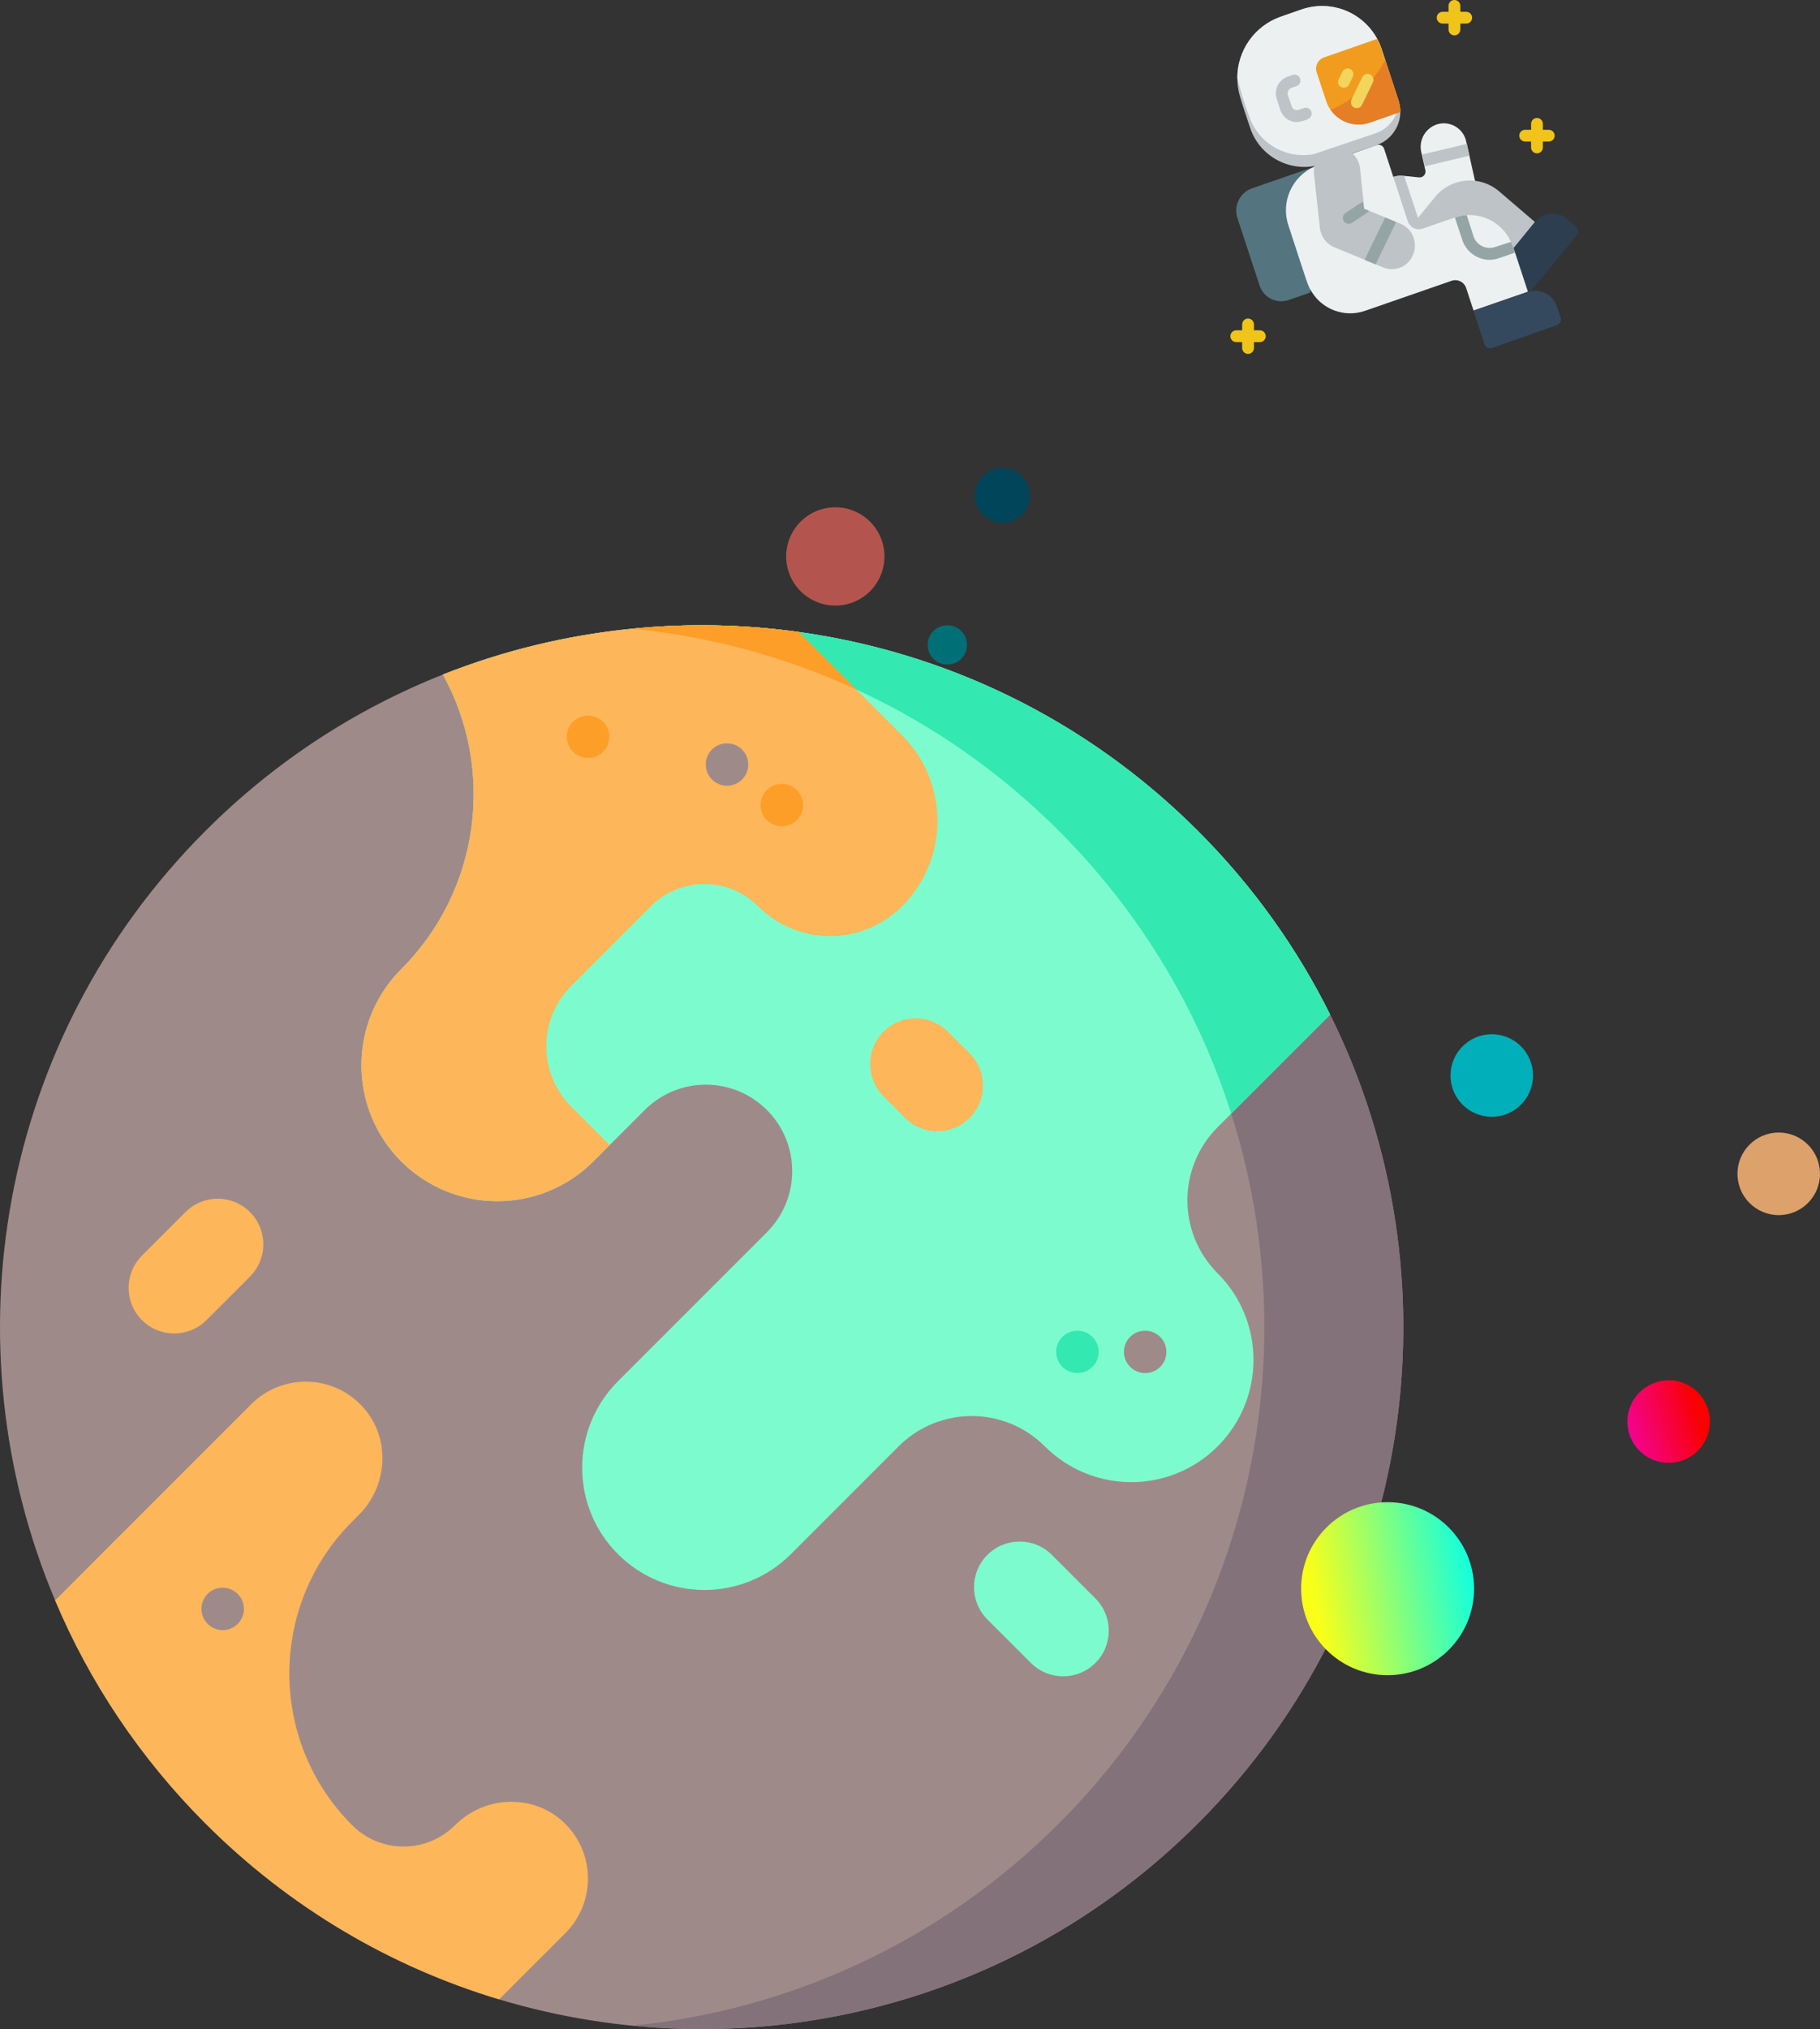 <svg width="463" height="516" viewBox="0 0 463 516" fill="none" xmlns="http://www.w3.org/2000/svg">
<rect x="0" y="0" width="463" height="516" fill="#333333" stroke="none"/>
<g id="SVG/CONTACT">
<g id="Earth">
<path id="Vector" d="M304.719 463.721C256.613 511.826 187.867 526.736 126.979 508.435C99.635 500.218 73.875 485.317 52.279 463.721C35.474 446.915 22.721 427.594 14.022 406.972C-13.376 342.031 -0.624 264.183 52.279 211.281C70.067 193.495 90.675 180.247 112.666 171.534C176.852 146.111 252.802 159.364 304.719 211.281C318.773 225.335 329.995 241.151 338.383 258.022C371.591 324.807 360.369 408.07 304.719 463.721Z" fill="#9F8A8A"/>
<path id="Vector_2" d="M304.716 463.718C265.37 503.07 212.198 520.212 160.823 515.125C200.453 511.208 239.023 494.065 269.362 463.718C325.016 408.073 336.235 324.804 303.027 258.025C294.641 241.149 283.414 225.337 269.362 211.286C239.012 180.936 200.445 163.793 160.815 159.876C212.198 154.788 265.37 171.931 304.716 211.286C318.776 225.335 329.995 241.149 338.381 258.025C371.596 324.801 360.369 408.073 304.716 463.718Z" fill="#83727A"/>
<path id="Vector_3" d="M143.825 491.59L126.979 508.436C99.635 500.218 73.875 485.317 52.279 463.721C35.474 446.916 22.721 427.594 14.022 406.973L63.892 357.099C71.726 349.269 84.533 349.432 92.145 357.614C99.407 365.406 98.851 377.668 91.326 385.194L89.607 386.913C78.944 397.573 73.611 411.557 73.605 425.537C73.605 439.515 78.933 453.491 89.601 464.157C93.205 467.76 97.941 469.569 102.667 469.569C107.393 469.569 112.129 467.76 115.733 464.157C123.258 456.631 135.515 456.07 143.313 463.323C151.486 470.944 151.658 483.756 143.825 491.59Z" fill="#FDB659"/>
<path id="Vector_4" d="M309.774 323.816C315.853 329.895 318.876 337.853 318.882 345.804C318.882 353.762 315.845 361.721 309.768 367.8C303.705 373.863 295.747 376.908 287.78 376.908C279.827 376.892 271.868 373.869 265.8 367.8C255.526 357.527 238.882 357.527 228.602 367.8L201.191 395.217C195.115 401.288 187.156 404.32 179.197 404.328C171.239 404.32 163.28 401.288 157.209 395.217C145.061 383.072 145.069 363.388 157.214 351.24L195.109 313.348C199.388 309.053 201.537 303.421 201.537 297.804C201.537 292.18 199.383 286.555 195.101 282.274C186.516 273.683 172.603 273.675 164.026 282.268L155.104 291.188L150.953 295.342C144.198 302.086 135.349 305.463 126.508 305.463C117.658 305.463 108.814 302.086 102.062 295.342C95.316 288.582 91.941 279.738 91.941 270.897C91.941 262.039 95.316 253.204 102.062 246.452C122.354 226.16 125.895 195.442 112.666 171.531C128.193 165.381 144.416 161.494 160.815 159.879C174.916 158.477 189.152 158.757 203.204 160.713C240.341 165.869 276.163 182.728 304.716 211.283C318.776 225.332 329.995 241.151 338.378 258.025L309.774 286.629C299.503 296.9 299.503 313.553 309.774 323.816Z" fill="#7CFCCE"/>
<path id="Vector_5" d="M338.381 258.025L313.219 283.186C310.487 274.606 307.088 266.193 303.027 258.025C294.641 241.149 283.414 225.335 269.362 211.283C239.015 180.936 200.445 163.793 160.815 159.876C212.2 154.789 265.37 171.929 304.716 211.283C318.776 225.335 329.995 241.149 338.381 258.025Z" fill="#34E8B1"/>
<path id="Vector_6" d="M229.488 230.469C224.43 235.527 217.806 238.055 211.176 238.055C204.547 238.055 197.923 235.527 192.865 230.469C189.103 226.705 184.16 224.817 179.219 224.817C174.276 224.817 169.332 226.705 165.571 230.469L145.334 250.706C136.849 259.188 136.849 272.945 145.334 281.427L155.104 291.191L150.953 295.342C144.198 302.089 135.349 305.463 126.508 305.463C117.658 305.463 108.814 302.089 102.062 295.342C95.316 288.585 91.941 279.741 91.941 270.897C91.941 262.039 95.316 253.206 102.062 246.454C122.354 226.16 125.895 195.445 112.666 171.531C128.193 165.381 144.416 161.497 160.815 159.879C174.916 158.479 189.152 158.76 203.204 160.713L229.488 186.996C241.491 199 241.491 218.466 229.488 230.469Z" fill="#FDB659"/>
<path id="Vector_7" d="M217.814 175.323C199.647 166.955 180.355 161.81 160.815 159.879C174.916 158.477 189.152 158.757 203.204 160.713L217.814 175.323Z" fill="#FD9E28"/>
<path id="Vector_8" d="M262.256 422.884L251.187 411.818C246.658 407.286 246.658 399.94 251.187 395.41C255.719 390.878 263.065 390.878 267.595 395.41L278.664 406.479C283.196 411.009 283.196 418.355 278.664 422.884C274.134 427.416 266.788 427.416 262.256 422.884Z" fill="#7CFCCE"/>
<path id="Vector_9" d="M36.114 319.297L47.183 308.228C51.715 303.698 59.061 303.698 63.59 308.228C68.123 312.76 68.123 320.106 63.59 324.635L52.521 335.704C47.992 340.237 40.646 340.237 36.114 335.704C31.584 331.175 31.584 323.829 36.114 319.297Z" fill="#FDB659"/>
<path id="Vector_10" d="M291.343 349.173C288.366 349.173 285.923 346.76 285.923 343.785C285.923 340.808 288.3 338.398 291.277 338.398H291.343C294.317 338.398 296.73 340.808 296.73 343.785C296.73 346.76 294.317 349.173 291.343 349.173Z" fill="#9F8A8A"/>
<path id="Vector_11" d="M274.102 349.173C271.127 349.173 268.681 346.76 268.681 343.785C268.681 340.808 271.062 338.398 274.036 338.398H274.102C277.079 338.398 279.489 340.808 279.489 343.785C279.489 346.76 277.079 349.173 274.102 349.173Z" fill="#34E8B1"/>
<path id="Vector_12" d="M198.903 210.115C195.929 210.115 193.483 207.705 193.483 204.728C193.483 201.753 195.863 199.343 198.838 199.343H198.903C201.88 199.343 204.291 201.753 204.291 204.728C204.291 207.705 201.88 210.115 198.903 210.115Z" fill="#FD9E28"/>
<path id="Vector_13" d="M184.963 199.809C182.003 199.809 179.56 197.417 179.546 194.451C179.53 191.474 181.894 189.05 184.871 189.034H184.936H184.966C187.927 189.034 190.335 191.428 190.351 194.391C190.367 197.368 187.968 199.792 184.993 199.809C184.982 199.809 184.974 199.809 184.963 199.809Z" fill="#9F8A8A"/>
<path id="Vector_14" d="M149.607 192.757C146.63 192.757 144.187 190.344 144.187 187.369C144.187 184.395 146.568 181.982 149.542 181.982H149.607C152.584 181.982 154.995 184.395 154.995 187.369C154.995 190.344 152.581 192.757 149.607 192.757Z" fill="#FD9E28"/>
<path id="Vector_15" d="M56.667 414.533C53.706 414.533 51.263 412.142 51.249 409.176C51.233 406.201 53.597 403.777 56.574 403.758H56.639H56.669C59.63 403.758 62.038 406.152 62.054 409.119C62.071 412.093 59.671 414.517 56.697 414.533C56.686 414.533 56.678 414.533 56.667 414.533Z" fill="#9F8A8A"/>
<path id="Vector_16" d="M230.258 284.278L224.751 278.771C220.221 274.241 220.221 266.896 224.751 262.363C229.283 257.834 236.629 257.834 241.158 262.363L246.666 267.871C251.195 272.403 251.195 279.749 246.666 284.278C242.133 288.808 234.788 288.808 230.258 284.278Z" fill="#FDB659"/>
</g>
<g id="014   Astronaut">
<path id="Shape" d="M376 46.5L373 63L355 64.5L354.445 45C355.945 44.46 356.86 44.7 361.105 45.12C361.567 45.131 362.009 44.929 362.302 44.571C362.595 44.214 362.707 43.741 362.605 43.29L361.585 38.79C361.197 37.234 361.448 35.587 362.283 34.218C363.117 32.848 364.464 31.869 366.025 31.5C367.548 31.158 369.144 31.442 370.456 32.288C371.767 33.134 372.684 34.471 373 36L375.25 46.035L376 46.5Z" fill="#ECF0F1"/>
<path id="Shape_2" d="M374.815 53.04L373 63L355 64.5L354.445 45C355.337 44.699 356.288 44.611 357.22 44.745L361.42 57.495C373.855 53.115 373.345 53.205 374.815 53.04Z" fill="#BDC3C7"/>
<path id="Shape_3" d="M388.645 74.04C389.12 74.072 389.582 73.877 389.89 73.515L401.155 59.76C401.414 59.458 401.542 59.065 401.511 58.668C401.48 58.272 401.292 57.904 400.99 57.645L398.755 55.71C397.577 54.689 396.034 54.19 394.481 54.329C392.929 54.468 391.499 55.231 390.52 56.445L385 63.135L388.645 74.04Z" fill="#2C3E50"/>
<path id="Shape_4" d="M373.825 39.585C362.335 42.315 362.605 42.285 362.455 42.285L361.81 39.285C373.465 36.525 373.03 36.6 373.18 36.6L373.825 39.585Z" fill="#BDC3C7"/>
<path id="Shape_5" d="M385 63.135L390.46 56.445L381.46 48.735C379.104 46.674 376.006 45.668 372.889 45.951C369.771 46.235 366.906 47.783 364.96 50.235L358.54 58.065L385 63.135Z" fill="#BDC3C7"/>
<path id="Shape_6" d="M350.26 36.885L334.45 42.21C327.233 43.534 320.159 39.277 317.95 32.28C315.55 24.945 314.77 23.28 314.77 19.83C314.765 12.864 319.135 6.646 325.69 4.29L331.21 2.37C335.279 0.991 339.732 1.312 343.56 3.26C347.389 5.208 350.27 8.619 351.55 12.72L355.75 25.5C357.341 30.158 354.895 35.23 350.26 36.885Z" fill="#BDC3C7"/>
<path id="Shape_7" d="M355.915 26.07C355.657 29.617 353.336 32.679 349.99 33.885L334.18 39.21C326.963 40.534 319.889 36.277 317.68 29.28C316.517 26.193 315.545 23.037 314.77 19.83C314.765 12.864 319.135 6.646 325.69 4.29L331.21 2.37C335.279 0.991 339.732 1.312 343.56 3.26C347.389 5.208 350.27 8.619 351.55 12.72C355.18 23.76 355.825 25.68 355.915 26.07Z" fill="#ECF0F1"/>
<path id="Shape_8" d="M356.215 28.5C356.065 28.5 356.215 28.5 348.385 31.215C346.158 31.956 343.725 31.768 341.639 30.692C339.552 29.616 337.988 27.744 337.3 25.5L334.96 18.405C334.431 16.848 335.254 15.155 336.805 14.61L350.305 9.9C350.793 10.779 351.195 11.704 351.505 12.66C356.065 26.475 356.245 26.49 356.215 28.5Z" fill="#F29C1F"/>
<path id="Shape_9" d="M329.92 31.035C328.025 31.038 326.341 29.83 325.735 28.035L324.805 25.185C324.016 22.854 325.245 20.322 327.565 19.5L328.945 19.035C329.699 18.842 330.475 19.257 330.733 19.991C330.99 20.725 330.644 21.535 329.935 21.855L328.555 22.335C327.777 22.617 327.374 23.476 327.655 24.255L328.585 27C328.692 27.365 328.942 27.67 329.279 27.845C329.616 28.021 330.01 28.052 330.37 27.93L331.75 27.45C332.522 27.216 333.341 27.634 333.604 28.398C333.866 29.161 333.478 29.995 332.725 30.285C331.843 30.703 330.893 30.958 329.92 31.035Z" fill="#BDC3C7"/>
<path id="Shape_10" d="M334.42 42.375L318.475 47.91C315.385 49.014 313.754 52.395 314.815 55.5L320.41 72.54C320.877 74.03 321.924 75.269 323.316 75.978C324.707 76.686 326.326 76.804 327.805 76.305L333.325 74.385L334.42 42.375Z" fill="#547580"/>
<path id="Shape_11" d="M388.69 74.175L374.86 78.96L373 73.29C372.766 72.543 372.242 71.922 371.545 71.566C370.848 71.211 370.037 71.151 369.295 71.4L347.185 79.065C342.102 80.793 336.5 78.776 333.685 74.205C332.62 72.51 332.785 72.6 327.775 57.345C325.751 51.37 328.656 44.842 334.45 42.345L350.2 36.9C350.582 36.768 351.001 36.795 351.362 36.976C351.724 37.156 351.997 37.475 352.12 37.86L358.12 56.235C358.373 56.996 358.919 57.624 359.638 57.979C360.356 58.334 361.187 58.386 361.945 58.125C372.67 54.405 369.61 55.545 370.12 55.29C375.764 53.389 381.93 56.074 384.385 61.5C384.865 62.4 384.625 61.785 388.69 74.175Z" fill="#ECF0F1"/>
<path id="Shape_12" d="M397 80.775L396.07 78C395.607 76.511 394.561 75.273 393.172 74.567C391.782 73.861 390.165 73.746 388.69 74.25L374.86 79.035L377.665 87.555C377.928 88.313 378.741 88.729 379.51 88.5L396.1 82.665C396.863 82.383 397.262 81.545 397 80.775Z" fill="#35495E"/>
<path id="Shape_13" d="M385.42 64.23C381.49 65.595 380.545 66.075 378.925 66.075C375.751 66.041 372.954 63.981 371.98 60.96C371.11 58.305 370.135 55.455 370.135 55.305C371.103 54.97 372.112 54.768 373.135 54.705L374.83 60C375.17 61.112 375.946 62.038 376.979 62.569C378.013 63.1 379.218 63.191 380.32 62.82L384.385 61.5C384.797 62.383 385.143 63.296 385.42 64.23Z" fill="#95A5A5"/>
<g id="Group">
<path id="Shape_14" d="M370 9C369.172 9 368.5 8.328 368.5 7.5V1.5C368.5 0.672 369.172 0 370 0C370.828 0 371.5 0.672 371.5 1.5V7.5C371.5 8.328 370.828 9 370 9Z" fill="#F0C419"/>
<path id="Shape_15" d="M373 6H367C366.172 6 365.5 5.328 365.5 4.5C365.5 3.672 366.172 3 367 3H373C373.828 3 374.5 3.672 374.5 4.5C374.5 5.328 373.828 6 373 6Z" fill="#F0C419"/>
<path id="Shape_16" d="M391 39C390.172 39 389.5 38.328 389.5 37.5V31.5C389.5 30.672 390.172 30 391 30C391.828 30 392.5 30.672 392.5 31.5V37.5C392.5 38.328 391.828 39 391 39Z" fill="#F0C419"/>
<path id="Shape_17" d="M394 36H388C387.172 36 386.5 35.328 386.5 34.5C386.5 33.672 387.172 33 388 33H394C394.828 33 395.5 33.672 395.5 34.5C395.5 35.328 394.828 36 394 36Z" fill="#F0C419"/>
<path id="Shape_18" d="M317.5 90C316.672 90 316 89.328 316 88.5V82.5C316 81.672 316.672 81 317.5 81C318.328 81 319 81.672 319 82.5V88.5C319 89.328 318.328 90 317.5 90Z" fill="#F0C419"/>
<path id="Shape_19" d="M320.5 87H314.5C313.672 87 313 86.328 313 85.5C313 84.672 313.672 84 314.5 84H320.5C321.328 84 322 84.672 322 85.5C322 86.328 321.328 87 320.5 87Z" fill="#F0C419"/>
</g>
<path id="Shape_20" d="M359.5 64.695C358.954 66.158 357.839 67.338 356.409 67.965C354.979 68.592 353.356 68.614 351.91 68.025L339.385 62.85C337.373 61.991 335.988 60.106 335.77 57.93L334.27 44.205C333.916 40.964 336.213 38.034 339.445 37.605C341.023 37.416 342.61 37.874 343.845 38.874C345.08 39.874 345.857 41.332 346 42.915L347.05 53.085L356.29 56.895C359.315 58.177 360.746 61.654 359.5 64.695Z" fill="#BDC3C7"/>
<path id="Shape_21" d="M355.135 56.445C355.135 56.595 353.92 58.995 349.945 67.23L347.185 66.09C347.185 65.94 348.385 63.57 352.375 55.305L355.135 56.445Z" fill="#95A5A5"/>
<path id="Shape_22" d="M348.25 53.595C348.04 54 348.13 53.865 343.825 56.745C343.142 57.111 342.293 56.897 341.865 56.252C341.438 55.606 341.572 54.741 342.175 54.255C346.33 51.48 346.33 51.405 346.81 51.375L346.99 53.085L348.25 53.595Z" fill="#95A5A5"/>
<path id="Shape_23" d="M356.215 28.5C356.065 28.5 356.215 28.5 348.385 31.215C344.729 32.456 340.694 31.121 338.5 27.945C344.451 25.432 349.359 20.953 352.405 15.255C356.05 26.415 356.245 26.52 356.215 28.5Z" fill="#E57E25"/>
<path id="Shape_24" d="M341.89 22.305C341.376 22.303 340.899 22.039 340.625 21.604C340.351 21.169 340.319 20.624 340.54 20.16L341.5 18.255C341.675 17.896 341.985 17.622 342.362 17.492C342.739 17.363 343.152 17.389 343.51 17.565C344.198 17.942 344.479 18.785 344.155 19.5L343.24 21.405C343.005 21.943 342.477 22.295 341.89 22.305Z" fill="#F3D55B"/>
<path id="Shape_25" d="M345.145 27.51C344.631 27.508 344.153 27.244 343.88 26.809C343.606 26.374 343.574 25.829 343.795 25.365L346.54 19.665C346.764 19.167 347.24 18.83 347.784 18.785C348.328 18.74 348.854 18.994 349.156 19.448C349.459 19.902 349.491 20.485 349.24 20.97L346.495 26.655C346.247 27.176 345.722 27.508 345.145 27.51Z" fill="#F3D55B"/>
</g>
<g id="mini-planets">
<circle id="Ellipse 9" cx="452.5" cy="298.5" r="10.5" fill="#DDA16B"/>
<circle id="Ellipse 13" cx="255" cy="126" r="7" fill="#004559"/>
<circle id="Ellipse 14" cx="212.5" cy="141.5" r="12.5" fill="#B3554E"/>
<circle id="Ellipse 15" cx="241" cy="164" r="5" fill="#007076"/>
<circle id="Ellipse 10" cx="424.5" cy="361.5" r="10.5" fill="url(#paint0_linear)"/>
<circle id="Ellipse 11" cx="379.5" cy="273.5" r="10.5" fill="#00AFB9"/>
<circle id="Ellipse 12" cx="353" cy="404" r="22" fill="url(#paint1_linear)"/>
</g>
</g>
<defs>
<linearGradient id="paint0_linear" x1="431.393" y1="356.919" x2="413.214" y2="362.093" gradientUnits="userSpaceOnUse">
<stop stop-color="#FA0000"/>
<stop offset="1" stop-color="#FF0099" stop-opacity="0.94"/>
</linearGradient>
<linearGradient id="paint1_linear" x1="375" y1="398" x2="334" y2="406" gradientUnits="userSpaceOnUse">
<stop stop-color="#0DFFE2"/>
<stop offset="1" stop-color="#FAFF17"/>
</linearGradient>
</defs>
</svg>
